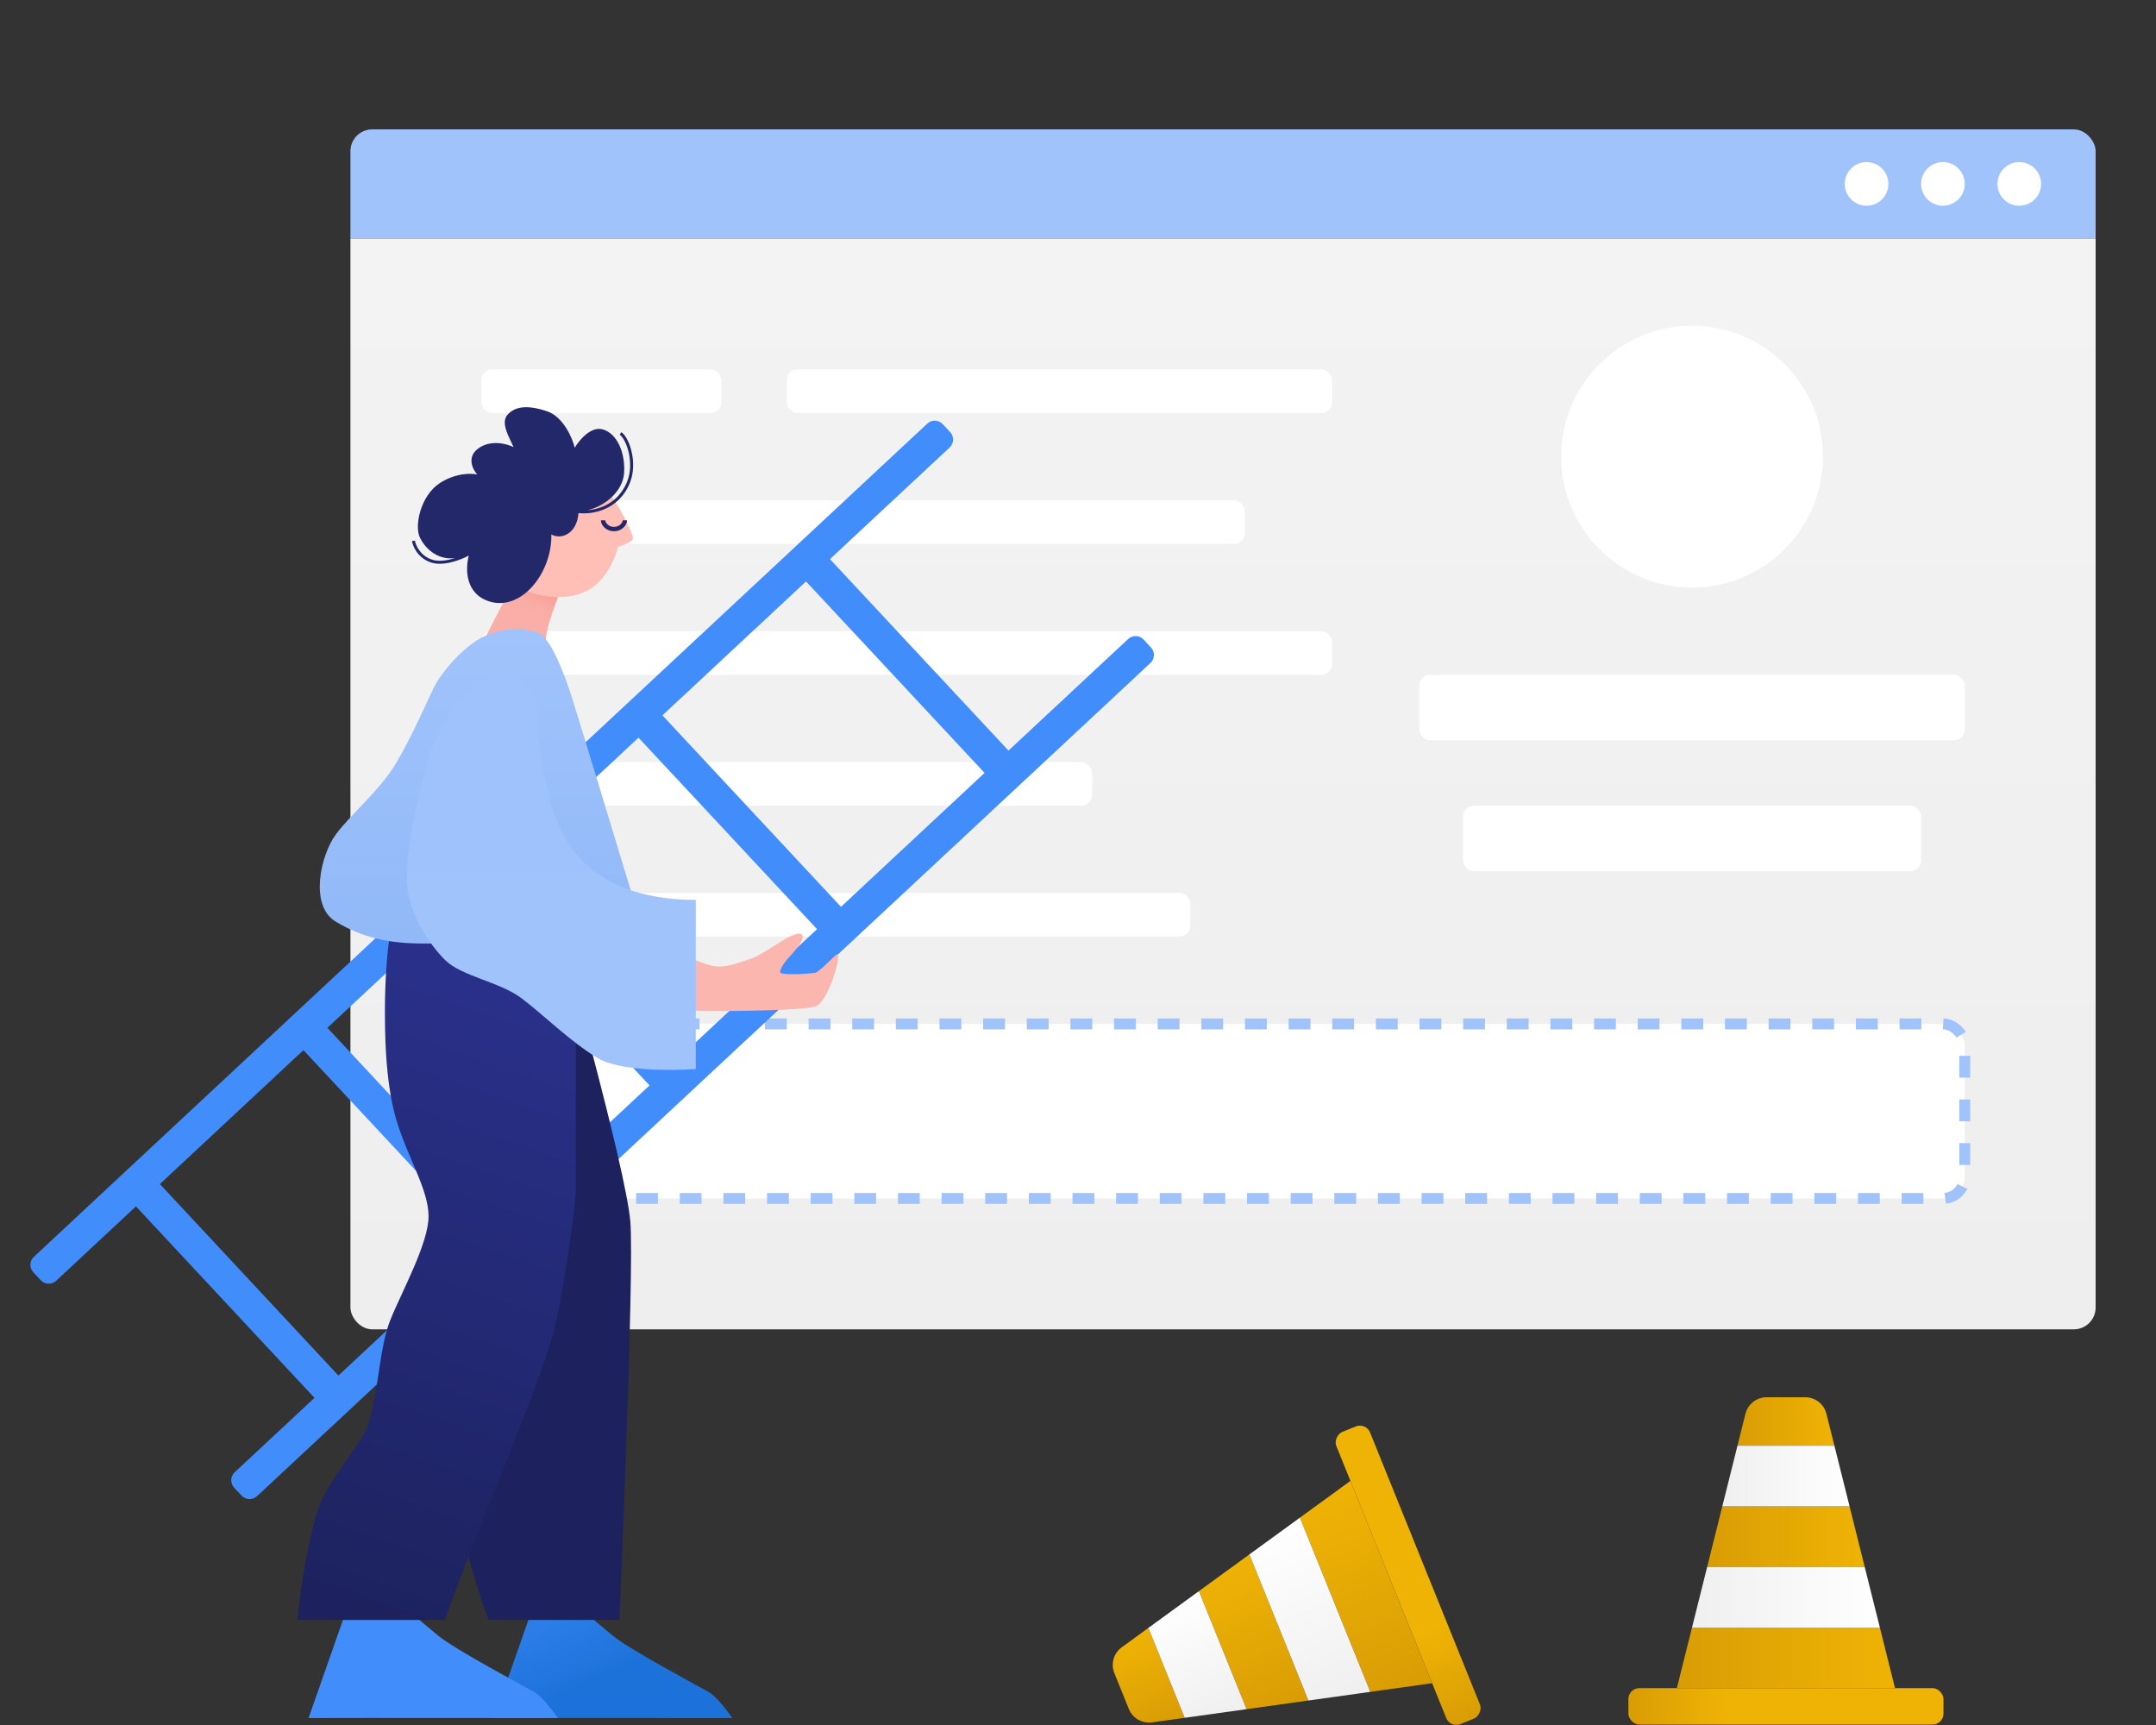 <!--
  - Copyright (c) 2024. Devtron Inc.
  -
  - Licensed under the Apache License, Version 2.0 (the "License");
  - you may not use this file except in compliance with the License.
  - You may obtain a copy of the License at
  -
  -     http://www.apache.org/licenses/LICENSE-2.0
  -
  - Unless required by applicable law or agreed to in writing, software
  - distributed under the License is distributed on an "AS IS" BASIS,
  - WITHOUT WARRANTIES OR CONDITIONS OF ANY KIND, either express or implied.
  - See the License for the specific language governing permissions and
  - limitations under the License.
  -->

<svg data-style-override="false" width="250" height="200" viewBox="0 0 250 200" fill="none" xmlns="http://www.w3.org/2000/svg">
<rect x="0" y="0" width="250" height="200" fill="#333333" stroke="none"/>
<g clip-path="url(#clip0_3754_4493)">
<g clip-path="url(#clip1_3754_4493)">
<rect width="202.366" height="12.648" transform="translate(40.634 15)" fill="#A1C3FC"/>
<circle cx="216.439" cy="21.324" r="2.53" fill="white"/>
<circle cx="225.293" cy="21.324" r="2.53" fill="white"/>
<circle cx="234.147" cy="21.324" r="2.53" fill="white"/>
<rect width="202.366" height="126.479" transform="translate(40.634 27.648)" fill="url(#paint0_linear_3754_4493)"/>
<rect x="55.812" y="42.825" width="27.825" height="5.059" rx="1.265" fill="white"/>
<rect x="91.226" y="42.825" width="63.239" height="5.059" rx="1.265" fill="white"/>
<rect x="164.583" y="78.239" width="63.239" height="7.589" rx="1.265" fill="white"/>
<rect x="169.643" y="93.417" width="53.121" height="7.589" rx="1.265" fill="white"/>
<rect x="55.812" y="58.003" width="88.535" height="5.059" rx="1.265" fill="white"/>
<rect x="55.812" y="73.18" width="98.653" height="5.059" rx="1.265" fill="white"/>
<rect x="55.812" y="88.358" width="70.828" height="5.059" rx="1.265" fill="white"/>
<rect x="55.812" y="103.535" width="82.211" height="5.059" rx="1.265" fill="white"/>
<rect x="55.812" y="118.713" width="172.011" height="20.237" rx="2.53" fill="white" stroke="#A1C3FC" stroke-width="1.265" stroke-dasharray="2.53 2.53"/>
<circle cx="196.203" cy="52.944" r="15.177" fill="white"/>
</g>
<rect x="188.82" y="195.728" width="36.538" height="4.216" rx="1.265" fill="url(#paint1_linear_3754_4493)"/>
<path d="M194.441 195.728H219.737L217.98 188.701H196.198L194.441 195.728Z" fill="url(#paint2_linear_3754_4493)"/>
<path d="M212.71 167.621H201.468L202.394 163.916C202.675 162.79 203.687 162 204.848 162H209.33C210.49 162 211.502 162.79 211.784 163.916L212.71 167.621Z" fill="url(#paint3_linear_3754_4493)"/>
<path d="M197.954 181.674L199.711 174.648H214.467L216.223 181.674H197.954Z" fill="url(#paint4_linear_3754_4493)"/>
<path d="M199.711 174.648L201.468 167.621H212.71L214.467 174.648H199.711Z" fill="url(#paint5_linear_3754_4493)"/>
<path d="M196.198 188.7L197.954 181.674H216.223L217.98 188.7H196.198Z" fill="url(#paint6_linear_3754_4493)"/>
<rect x="168.17" y="200.365" width="36.538" height="4.216" rx="1.265" transform="rotate(-112 168.17 200.365)" fill="url(#paint7_linear_3754_4493)"/>
<path d="M166.065 195.153L156.589 171.699L150.732 175.96L158.892 196.157L166.065 195.153Z" fill="url(#paint8_linear_3754_4493)"/>
<path d="M133.161 188.744L137.372 199.168L133.59 199.697C132.44 199.858 131.329 199.215 130.894 198.139L129.215 193.984C128.78 192.907 129.134 191.673 130.072 190.99L133.161 188.744Z" fill="url(#paint9_linear_3754_4493)"/>
<path d="M151.718 197.161L144.545 198.164L139.017 184.483L144.874 180.222L151.718 197.161Z" fill="url(#paint10_linear_3754_4493)"/>
<path d="M144.545 198.164L137.372 199.167L133.161 188.743L139.018 184.482L144.545 198.164Z" fill="url(#paint11_linear_3754_4493)"/>
<path d="M158.891 196.157L151.718 197.161L144.874 180.222L150.731 175.961L158.891 196.157Z" fill="url(#paint12_linear_3754_4493)"/>
<path d="M56.038 74.362L59.903 66.861C62.31 65.41 66.456 63.726 65.291 67.434C64.127 71.141 62.765 73.681 63.494 75.555L56.038 74.362Z" fill="url(#paint13_linear_3754_4493)"/>
<path d="M68.042 68.504C70.203 67.45 71.366 64.654 71.677 63.388C71.677 63.388 73.474 62.883 73.405 62.359C73.335 61.836 72.331 59.725 71.428 58.308C70.474 56.809 69.758 55.946 69.068 55.372C66.254 53.029 63.592 52.525 60.954 52.828C57.963 53.172 54.61 55.829 54.168 59.481C53.761 62.837 58.347 67.288 60.279 68.204C62.212 69.119 65.341 69.822 68.042 68.504Z" fill="#FFBEB6"/>
<path fill-rule="evenodd" clip-rule="evenodd" d="M70.43 60.794C70.599 60.957 70.854 61.087 71.195 61.087C71.535 61.087 71.79 60.957 71.959 60.794C72.137 60.623 72.206 60.432 72.206 60.328H72.712C72.712 60.603 72.56 60.918 72.31 61.158C72.052 61.407 71.674 61.593 71.195 61.593C70.715 61.593 70.337 61.407 70.079 61.158C69.829 60.918 69.677 60.603 69.677 60.328H70.183C70.183 60.432 70.252 60.623 70.43 60.794Z" fill="#23286B"/>
<path fill-rule="evenodd" clip-rule="evenodd" d="M54.356 64.423C53.952 65.967 53.933 68.858 56.759 69.736C60.481 70.893 64.035 66.373 63.93 61.966C65.162 62.634 66.906 61.814 67.082 59.485C68.523 59.673 71.71 59.243 73.033 55.998C73.515 54.815 73.493 53.501 73.248 52.414C73.125 51.869 72.945 51.377 72.74 50.98C72.537 50.588 72.3 50.274 72.056 50.105L71.857 50.392C72.033 50.513 72.237 50.769 72.43 51.141C72.62 51.508 72.791 51.972 72.908 52.49C73.142 53.53 73.158 54.767 72.71 55.866C71.723 58.286 69.629 59.04 68.13 59.157C70.288 58.634 72.214 56.877 72.363 54.881C72.535 52.568 71.587 50.243 69.874 49.779C68.504 49.407 67.149 51.046 66.642 51.912C66.356 50.69 65.259 48.315 63.473 47.699C61.126 46.891 59.67 47.139 58.839 48.102C58.148 48.902 58.778 50.215 59.275 51.252C59.376 51.462 59.471 51.661 59.549 51.842C58.806 51.462 56.959 50.95 55.516 51.952C54.072 52.953 54.794 54.409 55.336 55.012C54.641 54.855 52.799 54.837 50.995 56.014C48.741 57.486 48.034 60.988 48.693 62.339C49.226 63.432 50.586 64.973 52.755 64.707C52.632 64.745 52.506 64.782 52.379 64.815C51.574 65.026 50.731 65.106 50.065 64.877C48.715 64.412 48.2 63.21 48.113 62.679L47.769 62.735C47.869 63.351 48.444 64.688 49.952 65.207C50.715 65.47 51.64 65.369 52.467 65.153C53.211 64.958 53.898 64.663 54.356 64.423ZM54.423 64.191L54.424 64.187L54.422 64.189L54.423 64.191Z" fill="#23286B"/>
<path d="M57.282 199.194L61.273 187.811H68.856L71.034 189.625C72.847 191.167 81.093 195.558 82.144 196.156C82.844 196.554 83.769 197.566 84.916 199.194C64.806 199.164 57.282 199.194 57.282 199.194Z" fill="url(#paint14_linear_3754_4493)"/>
<path d="M35.781 199.194L39.771 187.811H48.62L50.797 189.625C52.611 191.167 60.857 195.558 61.908 196.156C62.608 196.554 63.532 197.566 64.68 199.194C44.57 199.164 35.781 199.194 35.781 199.194Z" fill="url(#paint15_linear_3754_4493)"/>
<path fill-rule="evenodd" clip-rule="evenodd" d="M107.526 49.111C108.037 48.635 108.837 48.663 109.313 49.174L110.176 50.099C110.652 50.61 110.624 51.41 110.113 51.886L96.238 64.825L116.94 87.025L130.815 74.087C131.326 73.61 132.127 73.638 132.603 74.149L133.466 75.074C133.942 75.585 133.914 76.385 133.403 76.862L29.802 173.471C29.292 173.947 28.491 173.919 28.015 173.408L27.152 172.483C26.676 171.973 26.704 171.172 27.215 170.696L36.465 162.07L15.763 139.87L6.513 148.496C6.002 148.972 5.202 148.944 4.725 148.433L3.863 147.508C3.386 146.997 3.414 146.197 3.925 145.721L107.526 49.111ZM18.538 137.282L39.24 159.482L55.89 143.956L35.188 121.756L37.963 119.168L58.665 141.368L75.315 125.842L54.613 103.641L18.538 137.282ZM57.388 101.054L78.09 123.254L94.74 107.727L74.038 85.527L57.388 101.054ZM114.165 89.613L97.515 105.14L76.813 82.939L93.463 67.413L114.165 89.613Z" fill="#428DFC"/>
<path d="M75.518 109.158C78.896 110.668 81.139 111.579 82.247 111.891C83.572 112.247 84.348 112.118 87.352 111.051C87.739 110.922 89.064 110.114 90.292 109.339C93.362 107.303 94.072 108.273 91.52 110.954C90.841 111.698 90.357 112.505 90.486 112.763C90.582 112.99 92.425 113.022 94.524 112.796C95.225 112.556 96.961 110.497 97.123 110.659C97.51 111.046 96.043 116.059 94.589 116.673C93.943 116.996 88.742 117.222 82.99 117.222C79.156 117.223 73.749 117.019 66.768 116.612L75.518 109.158Z" fill="#FAB6AF"/>
<path d="M73.092 141.646C72.563 135.329 64.871 108.129 64.871 108.129H49.693C49.483 111.08 49.188 117.868 49.693 121.409C50.326 125.836 53.488 133.425 53.488 136.587C53.488 139.749 54.752 151.132 54.752 154.926C54.752 158.721 54.12 161.25 53.488 163.78C52.855 166.309 52.855 172.001 53.488 176.428C53.994 179.969 55.806 185.703 56.65 187.811H71.827C71.827 187.811 73.569 147.345 73.092 141.646Z" fill="#1D225F"/>
<path d="M66.768 137.852C66.768 140.381 64.924 151.778 64.238 154.294C62.341 161.25 55.385 177.06 51.59 187.811H34.516C34.726 184.438 36.033 177.06 37.045 174.53C38.31 171.368 42.187 166.967 42.737 165.045C44.002 160.618 44.002 156.191 45.266 153.029C46.531 149.867 49.693 144.176 49.693 141.014C49.693 137.852 47.163 134.057 45.899 129.631C44.634 125.204 44.634 119.512 44.634 116.983C44.634 114.313 44.845 110.237 45.266 108.129H66.768V137.852Z" fill="url(#paint16_linear_3754_4493)"/>
<path d="M66.135 80.304C66.641 81.822 70.983 96.114 73.091 103.07C73.724 106.233 71.194 108.129 68.665 108.762C66.135 109.394 51.59 109.394 49.06 109.394C45.266 109.394 42.104 108.762 38.942 106.864C35.78 104.967 37.245 99.009 38.942 96.746C40.84 94.216 44.001 91.687 45.898 88.525C47.796 85.363 49.693 80.936 50.325 79.672C50.958 78.407 52.606 76.223 54.752 74.613C57.282 72.715 60.443 72.716 62.341 73.348C63.885 73.863 65.503 78.407 66.135 80.304Z" fill="url(#paint17_linear_3754_4493)"/>
<path d="M80.68 123.939V104.335C67.4 104.335 64.871 96.114 64.238 94.217C63.606 92.319 62.341 87.26 62.341 83.466C62.341 79.672 60.409 77.991 57.914 78.407C54.12 79.039 50.958 83.466 49.693 87.893C48.428 92.319 47.164 98.011 47.164 101.805C47.164 105.6 49.693 109.394 51.59 111.291C53.487 113.188 57.914 113.821 60.444 115.718C62.973 117.615 66.135 120.777 69.297 122.674C71.827 124.192 77.94 124.15 80.68 123.939Z" fill="url(#paint18_linear_3754_4493)"/>
</g>
<defs>
<linearGradient id="paint0_linear_3754_4493" x1="101.183" y1="0" x2="101.183" y2="126.479" gradientUnits="userSpaceOnUse">
<stop stop-color="#F3F3F3"/>
<stop offset="1" stop-color="#EEEEEE"/>
</linearGradient>
<linearGradient id="paint1_linear_3754_4493" x1="188.82" y1="199.944" x2="225.358" y2="199.944" gradientUnits="userSpaceOnUse">
<stop stop-color="#D99D05"/>
<stop offset="0.315" stop-color="#EFB305"/>
</linearGradient>
<linearGradient id="paint2_linear_3754_4493" x1="194.441" y1="195.728" x2="219.737" y2="195.728" gradientUnits="userSpaceOnUse">
<stop stop-color="#D99D05"/>
<stop offset="1" stop-color="#EFB305"/>
</linearGradient>
<linearGradient id="paint3_linear_3754_4493" x1="201.468" y1="167.621" x2="212.71" y2="167.621" gradientUnits="userSpaceOnUse">
<stop stop-color="#D99D05"/>
<stop offset="1" stop-color="#EFB305"/>
</linearGradient>
<linearGradient id="paint4_linear_3754_4493" x1="197.954" y1="181.674" x2="216.223" y2="181.674" gradientUnits="userSpaceOnUse">
<stop stop-color="#D99D05"/>
<stop offset="1" stop-color="#EFB305"/>
</linearGradient>
<linearGradient id="paint5_linear_3754_4493" x1="199.36" y1="176.053" x2="214.818" y2="176.053" gradientUnits="userSpaceOnUse">
<stop stop-color="#EFEFEF"/>
<stop offset="1" stop-color="white"/>
</linearGradient>
<linearGradient id="paint6_linear_3754_4493" x1="195.846" y1="190.106" x2="218.331" y2="190.106" gradientUnits="userSpaceOnUse">
<stop stop-color="#EFEFEF"/>
<stop offset="1" stop-color="white"/>
</linearGradient>
<linearGradient id="paint7_linear_3754_4493" x1="168.17" y1="204.581" x2="204.708" y2="204.581" gradientUnits="userSpaceOnUse">
<stop stop-color="#D99D05"/>
<stop offset="0.315" stop-color="#EFB305"/>
</linearGradient>
<linearGradient id="paint8_linear_3754_4493" x1="166.065" y1="195.153" x2="156.589" y2="171.699" gradientUnits="userSpaceOnUse">
<stop stop-color="#D99D05"/>
<stop offset="1" stop-color="#EFB305"/>
</linearGradient>
<linearGradient id="paint9_linear_3754_4493" x1="137.372" y1="199.168" x2="133.161" y2="188.744" gradientUnits="userSpaceOnUse">
<stop stop-color="#D99D05"/>
<stop offset="1" stop-color="#EFB305"/>
</linearGradient>
<linearGradient id="paint10_linear_3754_4493" x1="151.718" y1="197.161" x2="144.874" y2="180.222" gradientUnits="userSpaceOnUse">
<stop stop-color="#D99D05"/>
<stop offset="1" stop-color="#EFB305"/>
</linearGradient>
<linearGradient id="paint11_linear_3754_4493" x1="145.98" y1="197.963" x2="140.189" y2="183.63" gradientUnits="userSpaceOnUse">
<stop stop-color="#EFEFEF"/>
<stop offset="1" stop-color="white"/>
</linearGradient>
<linearGradient id="paint12_linear_3754_4493" x1="160.325" y1="195.957" x2="151.902" y2="175.109" gradientUnits="userSpaceOnUse">
<stop stop-color="#EFEFEF"/>
<stop offset="1" stop-color="white"/>
</linearGradient>
<linearGradient id="paint13_linear_3754_4493" x1="62.624" y1="68.733" x2="60.785" y2="73.374" gradientUnits="userSpaceOnUse">
<stop stop-color="#FBA19B"/>
<stop offset="0.349" stop-color="#F9ADA7"/>
<stop offset="1" stop-color="#F9AFA9"/>
</linearGradient>
<linearGradient id="paint14_linear_3754_4493" x1="59.32" y1="188.026" x2="67.542" y2="206.802" gradientUnits="userSpaceOnUse">
<stop offset="0.091" stop-color="#2C7DE7"/>
<stop offset="0.492" stop-color="#1D72D9"/>
</linearGradient>
<linearGradient id="paint15_linear_3754_4493" x1="37.912" y1="188.026" x2="45.884" y2="207.064" gradientUnits="userSpaceOnUse">
<stop offset="0.075" stop-color="#428DFC"/>
<stop offset="1" stop-color="#428DFC"/>
</linearGradient>
<linearGradient id="paint16_linear_3754_4493" x1="52.258" y1="108.129" x2="27.109" y2="180.661" gradientUnits="userSpaceOnUse">
<stop stop-color="#2A318C"/>
<stop offset="1" stop-color="#1D225F"/>
</linearGradient>
<linearGradient id="paint17_linear_3754_4493" x1="55.135" y1="72.97" x2="55.135" y2="109.394" gradientUnits="userSpaceOnUse">
<stop stop-color="#A1C3FC"/>
<stop offset="1" stop-color="#91B9F7"/>
</linearGradient>
<linearGradient id="paint18_linear_3754_4493" x1="63.922" y1="78.345" x2="63.922" y2="124.046" gradientUnits="userSpaceOnUse">
<stop stop-color="#9FC2FC"/>
<stop offset="1" stop-color="#A1C3FC"/>
</linearGradient>
<clipPath id="clip0_3754_4493">
<rect width="250" height="200" fill="white"/>
</clipPath>
<clipPath id="clip1_3754_4493">
<rect x="40.634" y="15" width="202.366" height="139.126" rx="2.53" fill="white"/>
</clipPath>
</defs>
</svg>
